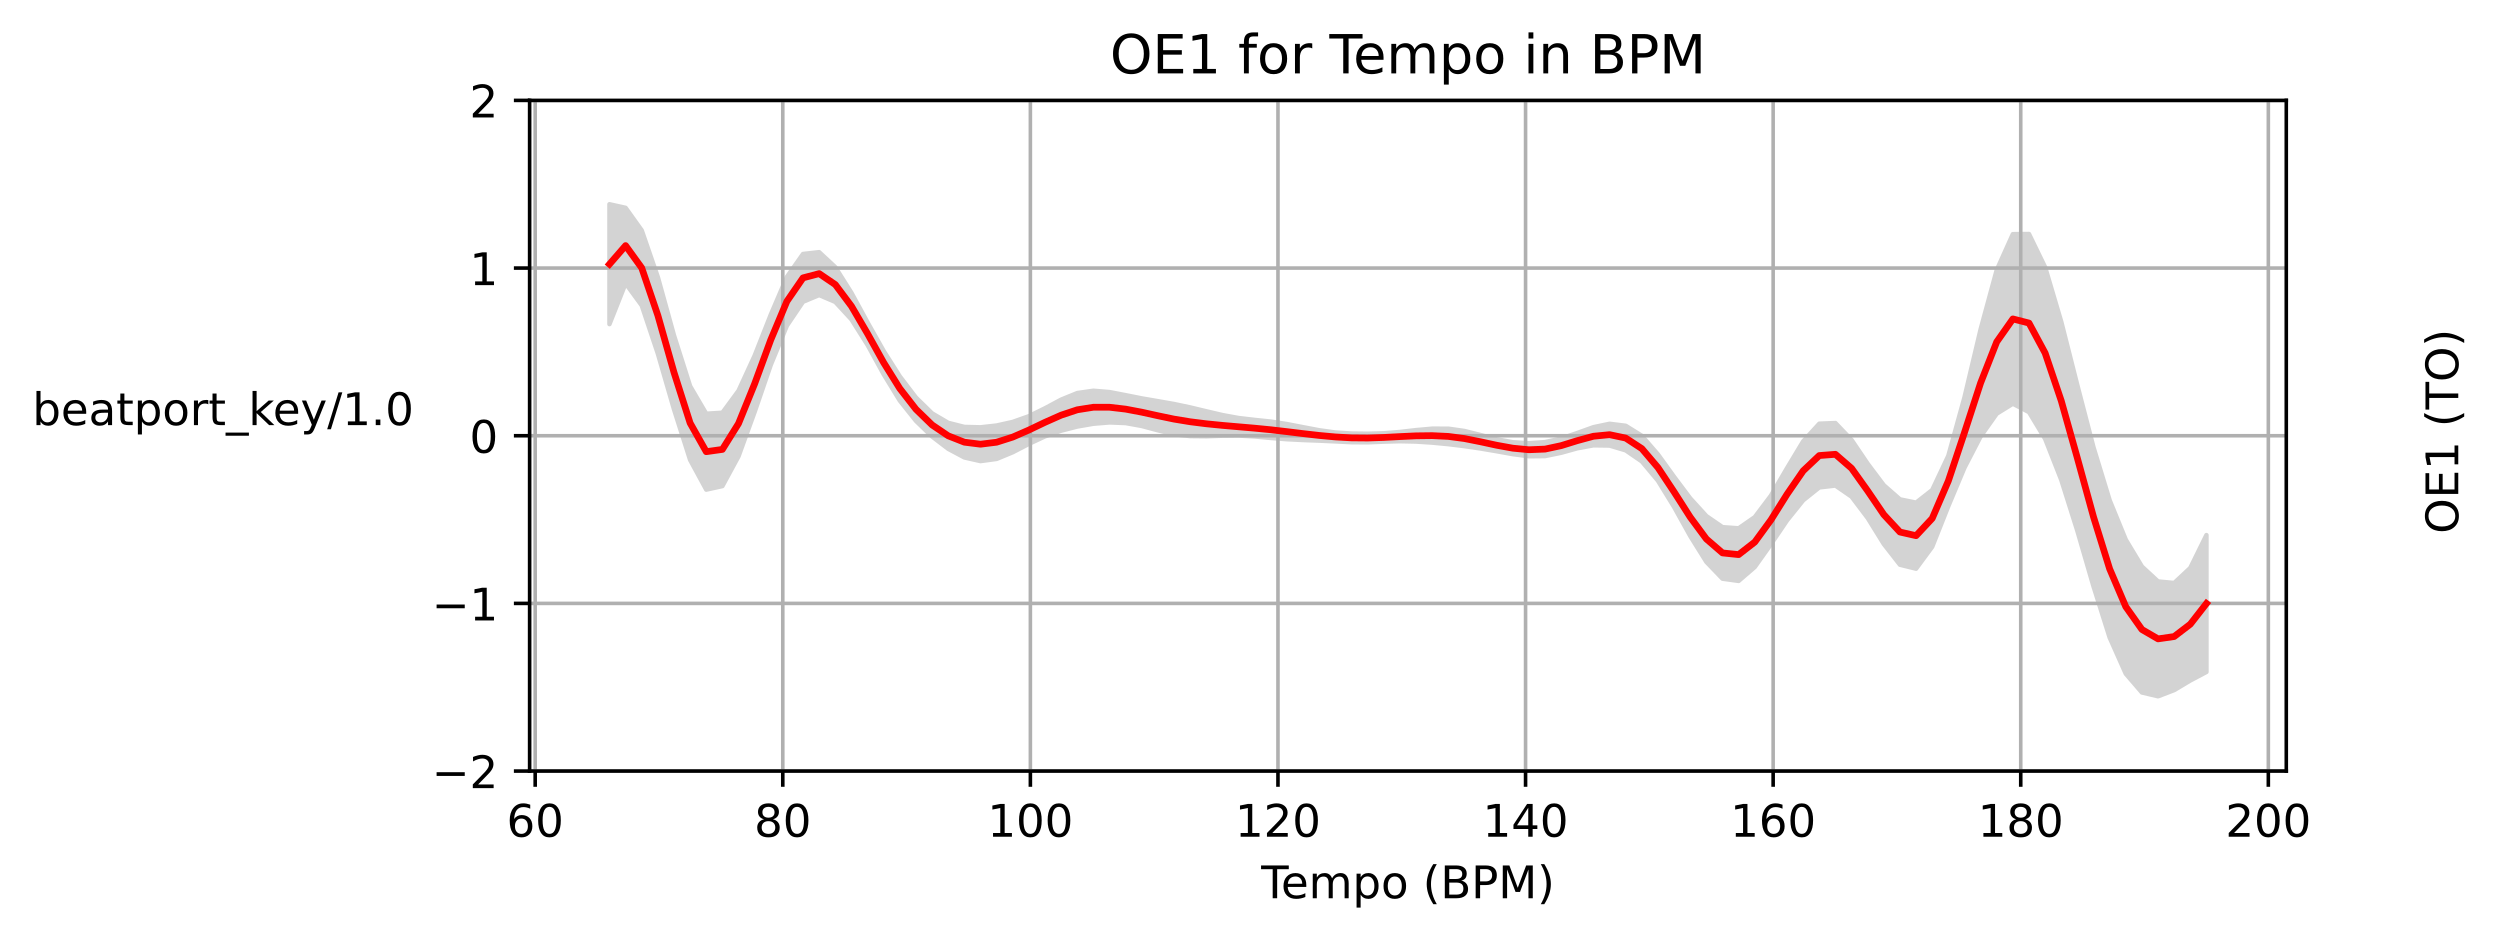 <?xml version="1.0" encoding="utf-8" standalone="no"?>
<!DOCTYPE svg PUBLIC "-//W3C//DTD SVG 1.1//EN"
  "http://www.w3.org/Graphics/SVG/1.1/DTD/svg11.dtd">
<!-- Created with matplotlib (https://matplotlib.org/) -->
<svg height="209.008pt" version="1.1" viewBox="0 0 555.883 209.008" width="555.883pt" xmlns="http://www.w3.org/2000/svg" xmlns:xlink="http://www.w3.org/1999/xlink">
 <defs>
  <style type="text/css">
*{stroke-linecap:butt;stroke-linejoin:round;}
  </style>
 </defs>
 <g id="figure_1">
  <g id="patch_1">
   <path d="M -0 209.008 
L 555.883 209.008 
L 555.883 0 
L -0 0 
z
" style="fill:#ffffff;"/>
  </g>
  <g id="axes_1">
   <g id="patch_2">
    <path d="M 117.763 171.452 
L 508.363 171.452 
L 508.363 22.318 
L 117.763 22.318 
z
" style="fill:#ffffff;"/>
   </g>
   <g id="PolyCollection_1">
    <defs>
     <path d="M 135.517 -163.591 
L 135.517 -136.939 
L 139.104 -146 
L 142.691 -141.088 
L 146.277 -130.371 
L 149.864 -118.001 
L 153.451 -106.75 
L 157.038 -100.141 
L 160.624 -100.927 
L 164.211 -107.548 
L 167.798 -117.426 
L 171.385 -127.881 
L 174.972 -136.596 
L 178.558 -141.914 
L 182.145 -143.405 
L 185.732 -141.87 
L 189.319 -137.984 
L 192.905 -132.305 
L 196.492 -125.776 
L 200.079 -119.923 
L 203.666 -115.421 
L 207.253 -111.949 
L 210.839 -109.213 
L 214.426 -107.297 
L 218.013 -106.484 
L 221.6 -106.969 
L 225.186 -108.454 
L 228.773 -110.314 
L 232.36 -111.984 
L 235.947 -113.248 
L 239.534 -114.167 
L 243.12 -114.79 
L 246.707 -115.085 
L 250.294 -114.94 
L 253.881 -114.292 
L 257.467 -113.329 
L 261.054 -112.464 
L 264.641 -112.043 
L 268.228 -112.003 
L 271.815 -112.128 
L 275.401 -112.165 
L 278.988 -111.964 
L 282.575 -111.627 
L 286.162 -111.347 
L 289.748 -111.167 
L 293.335 -111.033 
L 296.922 -110.865 
L 300.509 -110.684 
L 304.096 -110.66 
L 307.682 -110.808 
L 311.269 -110.907 
L 314.856 -110.826 
L 318.443 -110.593 
L 322.029 -110.251 
L 325.616 -109.812 
L 329.203 -109.284 
L 332.79 -108.677 
L 336.377 -108.031 
L 339.963 -107.561 
L 343.55 -107.598 
L 347.137 -108.338 
L 350.724 -109.335 
L 354.31 -109.992 
L 357.897 -109.939 
L 361.484 -108.873 
L 365.071 -106.406 
L 368.658 -102.111 
L 372.244 -96.273 
L 375.831 -89.824 
L 379.418 -84.07 
L 383.005 -80.338 
L 386.591 -79.84 
L 390.178 -82.935 
L 393.765 -87.991 
L 397.352 -93.297 
L 400.939 -97.764 
L 404.525 -100.632 
L 408.112 -101.047 
L 411.699 -98.571 
L 415.286 -93.827 
L 418.872 -88.041 
L 422.459 -83.441 
L 426.046 -82.561 
L 429.633 -87.434 
L 433.22 -96.48 
L 436.806 -105.017 
L 440.393 -111.952 
L 443.98 -117.032 
L 447.567 -119.248 
L 451.153 -117.375 
L 454.74 -111.433 
L 458.327 -102.316 
L 461.914 -90.957 
L 465.501 -78.619 
L 469.087 -67.262 
L 472.674 -59.204 
L 476.261 -55.04 
L 479.848 -54.19 
L 483.434 -55.564 
L 487.021 -57.704 
L 490.608 -59.601 
L 490.608 -90.026 
L 490.608 -90.026 
L 487.021 -82.728 
L 483.434 -79.377 
L 479.848 -79.717 
L 476.261 -83.038 
L 472.674 -89.001 
L 469.087 -97.769 
L 465.501 -109.508 
L 461.914 -123.297 
L 458.327 -137.449 
L 454.74 -149.58 
L 451.153 -156.976 
L 447.567 -156.941 
L 443.98 -148.96 
L 440.393 -135.759 
L 436.806 -120.64 
L 433.22 -107.664 
L 429.633 -100.049 
L 426.046 -97.236 
L 422.459 -97.975 
L 418.872 -101.118 
L 415.286 -105.885 
L 411.699 -111.188 
L 408.112 -114.94 
L 404.525 -114.795 
L 400.939 -110.871 
L 397.352 -104.913 
L 393.765 -98.785 
L 390.178 -94.02 
L 386.591 -91.533 
L 383.005 -91.791 
L 379.418 -94.259 
L 375.831 -98.197 
L 372.244 -102.978 
L 368.658 -107.953 
L 365.071 -112.101 
L 361.484 -114.33 
L 357.897 -114.776 
L 354.31 -114.021 
L 350.724 -112.73 
L 347.137 -111.501 
L 343.55 -110.704 
L 339.963 -110.453 
L 336.377 -110.673 
L 332.79 -111.331 
L 329.203 -112.275 
L 325.616 -113.178 
L 322.029 -113.688 
L 318.443 -113.69 
L 314.856 -113.368 
L 311.269 -112.954 
L 307.682 -112.665 
L 304.096 -112.564 
L 300.509 -112.608 
L 296.922 -112.84 
L 293.335 -113.336 
L 289.748 -114.019 
L 286.162 -114.713 
L 282.575 -115.266 
L 278.988 -115.638 
L 275.401 -116.056 
L 271.815 -116.714 
L 268.228 -117.553 
L 264.641 -118.414 
L 261.054 -119.172 
L 257.467 -119.802 
L 253.881 -120.42 
L 250.294 -121.135 
L 246.707 -121.826 
L 243.12 -122.123 
L 239.534 -121.609 
L 235.947 -120.143 
L 232.36 -118.223 
L 228.773 -116.461 
L 225.186 -115.189 
L 221.6 -114.391 
L 218.013 -113.99 
L 214.426 -114.08 
L 210.839 -114.987 
L 207.253 -117.098 
L 203.666 -120.602 
L 200.079 -125.307 
L 196.492 -130.96 
L 192.905 -137.312 
L 189.319 -143.892 
L 185.732 -149.597 
L 182.145 -152.936 
L 178.558 -152.534 
L 174.972 -147.434 
L 171.385 -139.029 
L 167.798 -129.926 
L 164.211 -122.118 
L 160.624 -117.235 
L 157.038 -117.009 
L 153.451 -123.137 
L 149.864 -134.411 
L 146.277 -147.367 
L 142.691 -157.776 
L 139.104 -162.795 
L 135.517 -163.591 
z
" id="m9b5b656dc6" style="stroke:#d3d3d3;"/>
    </defs>
    <g clip-path="url(#p56a8f8f5d6)">
     <use style="fill:#d3d3d3;stroke:#d3d3d3;" x="0" xlink:href="#m9b5b656dc6" y="209.008"/>
    </g>
   </g>
   <g id="matplotlib.axis_1">
    <g id="xtick_1">
     <g id="line2d_1">
      <path clip-path="url(#p56a8f8f5d6)" d="M 119.001 171.452 
L 119.001 22.318 
" style="fill:none;stroke:#b0b0b0;stroke-linecap:square;stroke-width:0.8;"/>
     </g>
     <g id="line2d_2">
      <defs>
       <path d="M 0 0 
L 0 3.5 
" id="mf60c249e28" style="stroke:#000000;stroke-width:0.8;"/>
      </defs>
      <g>
       <use style="stroke:#000000;stroke-width:0.8;" x="119.001" xlink:href="#mf60c249e28" y="171.452"/>
      </g>
     </g>
     <g id="text_1">
      <!-- 60 -->
      <defs>
       <path d="M 33.016 40.375 
Q 26.375 40.375 22.484 35.828 
Q 18.609 31.297 18.609 23.391 
Q 18.609 15.531 22.484 10.953 
Q 26.375 6.391 33.016 6.391 
Q 39.656 6.391 43.531 10.953 
Q 47.406 15.531 47.406 23.391 
Q 47.406 31.297 43.531 35.828 
Q 39.656 40.375 33.016 40.375 
z
M 52.594 71.297 
L 52.594 62.312 
Q 48.875 64.062 45.094 64.984 
Q 41.312 65.922 37.594 65.922 
Q 27.828 65.922 22.672 59.328 
Q 17.531 52.734 16.797 39.406 
Q 19.672 43.656 24.016 45.922 
Q 28.375 48.188 33.594 48.188 
Q 44.578 48.188 50.953 41.516 
Q 57.328 34.859 57.328 23.391 
Q 57.328 12.156 50.688 5.359 
Q 44.047 -1.422 33.016 -1.422 
Q 20.359 -1.422 13.672 8.266 
Q 6.984 17.969 6.984 36.375 
Q 6.984 53.656 15.188 63.938 
Q 23.391 74.219 37.203 74.219 
Q 40.922 74.219 44.703 73.484 
Q 48.484 72.75 52.594 71.297 
z
" id="DejaVuSans-54"/>
       <path d="M 31.781 66.406 
Q 24.172 66.406 20.328 58.906 
Q 16.5 51.422 16.5 36.375 
Q 16.5 21.391 20.328 13.891 
Q 24.172 6.391 31.781 6.391 
Q 39.453 6.391 43.281 13.891 
Q 47.125 21.391 47.125 36.375 
Q 47.125 51.422 43.281 58.906 
Q 39.453 66.406 31.781 66.406 
z
M 31.781 74.219 
Q 44.047 74.219 50.516 64.516 
Q 56.984 54.828 56.984 36.375 
Q 56.984 17.969 50.516 8.266 
Q 44.047 -1.422 31.781 -1.422 
Q 19.531 -1.422 13.062 8.266 
Q 6.594 17.969 6.594 36.375 
Q 6.594 54.828 13.062 64.516 
Q 19.531 74.219 31.781 74.219 
z
" id="DejaVuSans-48"/>
      </defs>
      <g transform="translate(112.639 186.05)scale(0.1 -0.1)">
       <use xlink:href="#DejaVuSans-54"/>
       <use x="63.623" xlink:href="#DejaVuSans-48"/>
      </g>
     </g>
    </g>
    <g id="xtick_2">
     <g id="line2d_3">
      <path clip-path="url(#p56a8f8f5d6)" d="M 174.054 171.452 
L 174.054 22.318 
" style="fill:none;stroke:#b0b0b0;stroke-linecap:square;stroke-width:0.8;"/>
     </g>
     <g id="line2d_4">
      <g>
       <use style="stroke:#000000;stroke-width:0.8;" x="174.054" xlink:href="#mf60c249e28" y="171.452"/>
      </g>
     </g>
     <g id="text_2">
      <!-- 80 -->
      <defs>
       <path d="M 31.781 34.625 
Q 24.75 34.625 20.719 30.859 
Q 16.703 27.094 16.703 20.516 
Q 16.703 13.922 20.719 10.156 
Q 24.75 6.391 31.781 6.391 
Q 38.812 6.391 42.859 10.172 
Q 46.922 13.969 46.922 20.516 
Q 46.922 27.094 42.891 30.859 
Q 38.875 34.625 31.781 34.625 
z
M 21.922 38.812 
Q 15.578 40.375 12.031 44.719 
Q 8.5 49.078 8.5 55.328 
Q 8.5 64.062 14.719 69.141 
Q 20.953 74.219 31.781 74.219 
Q 42.672 74.219 48.875 69.141 
Q 55.078 64.062 55.078 55.328 
Q 55.078 49.078 51.531 44.719 
Q 48 40.375 41.703 38.812 
Q 48.828 37.156 52.797 32.312 
Q 56.781 27.484 56.781 20.516 
Q 56.781 9.906 50.312 4.234 
Q 43.844 -1.422 31.781 -1.422 
Q 19.734 -1.422 13.25 4.234 
Q 6.781 9.906 6.781 20.516 
Q 6.781 27.484 10.781 32.312 
Q 14.797 37.156 21.922 38.812 
z
M 18.312 54.391 
Q 18.312 48.734 21.844 45.562 
Q 25.391 42.391 31.781 42.391 
Q 38.141 42.391 41.719 45.562 
Q 45.312 48.734 45.312 54.391 
Q 45.312 60.062 41.719 63.234 
Q 38.141 66.406 31.781 66.406 
Q 25.391 66.406 21.844 63.234 
Q 18.312 60.062 18.312 54.391 
z
" id="DejaVuSans-56"/>
      </defs>
      <g transform="translate(167.692 186.05)scale(0.1 -0.1)">
       <use xlink:href="#DejaVuSans-56"/>
       <use x="63.623" xlink:href="#DejaVuSans-48"/>
      </g>
     </g>
    </g>
    <g id="xtick_3">
     <g id="line2d_5">
      <path clip-path="url(#p56a8f8f5d6)" d="M 229.107 171.452 
L 229.107 22.318 
" style="fill:none;stroke:#b0b0b0;stroke-linecap:square;stroke-width:0.8;"/>
     </g>
     <g id="line2d_6">
      <g>
       <use style="stroke:#000000;stroke-width:0.8;" x="229.107" xlink:href="#mf60c249e28" y="171.452"/>
      </g>
     </g>
     <g id="text_3">
      <!-- 100 -->
      <defs>
       <path d="M 12.406 8.297 
L 28.516 8.297 
L 28.516 63.922 
L 10.984 60.406 
L 10.984 69.391 
L 28.422 72.906 
L 38.281 72.906 
L 38.281 8.297 
L 54.391 8.297 
L 54.391 0 
L 12.406 0 
z
" id="DejaVuSans-49"/>
      </defs>
      <g transform="translate(219.563 186.05)scale(0.1 -0.1)">
       <use xlink:href="#DejaVuSans-49"/>
       <use x="63.623" xlink:href="#DejaVuSans-48"/>
       <use x="127.246" xlink:href="#DejaVuSans-48"/>
      </g>
     </g>
    </g>
    <g id="xtick_4">
     <g id="line2d_7">
      <path clip-path="url(#p56a8f8f5d6)" d="M 284.16 171.452 
L 284.16 22.318 
" style="fill:none;stroke:#b0b0b0;stroke-linecap:square;stroke-width:0.8;"/>
     </g>
     <g id="line2d_8">
      <g>
       <use style="stroke:#000000;stroke-width:0.8;" x="284.16" xlink:href="#mf60c249e28" y="171.452"/>
      </g>
     </g>
     <g id="text_4">
      <!-- 120 -->
      <defs>
       <path d="M 19.188 8.297 
L 53.609 8.297 
L 53.609 0 
L 7.328 0 
L 7.328 8.297 
Q 12.938 14.109 22.625 23.891 
Q 32.328 33.688 34.812 36.531 
Q 39.547 41.844 41.422 45.531 
Q 43.312 49.219 43.312 52.781 
Q 43.312 58.594 39.234 62.25 
Q 35.156 65.922 28.609 65.922 
Q 23.969 65.922 18.812 64.312 
Q 13.672 62.703 7.812 59.422 
L 7.812 69.391 
Q 13.766 71.781 18.938 73 
Q 24.125 74.219 28.422 74.219 
Q 39.75 74.219 46.484 68.547 
Q 53.219 62.891 53.219 53.422 
Q 53.219 48.922 51.531 44.891 
Q 49.859 40.875 45.406 35.406 
Q 44.188 33.984 37.641 27.219 
Q 31.109 20.453 19.188 8.297 
z
" id="DejaVuSans-50"/>
      </defs>
      <g transform="translate(274.616 186.05)scale(0.1 -0.1)">
       <use xlink:href="#DejaVuSans-49"/>
       <use x="63.623" xlink:href="#DejaVuSans-50"/>
       <use x="127.246" xlink:href="#DejaVuSans-48"/>
      </g>
     </g>
    </g>
    <g id="xtick_5">
     <g id="line2d_9">
      <path clip-path="url(#p56a8f8f5d6)" d="M 339.213 171.452 
L 339.213 22.318 
" style="fill:none;stroke:#b0b0b0;stroke-linecap:square;stroke-width:0.8;"/>
     </g>
     <g id="line2d_10">
      <g>
       <use style="stroke:#000000;stroke-width:0.8;" x="339.213" xlink:href="#mf60c249e28" y="171.452"/>
      </g>
     </g>
     <g id="text_5">
      <!-- 140 -->
      <defs>
       <path d="M 37.797 64.312 
L 12.891 25.391 
L 37.797 25.391 
z
M 35.203 72.906 
L 47.609 72.906 
L 47.609 25.391 
L 58.016 25.391 
L 58.016 17.188 
L 47.609 17.188 
L 47.609 0 
L 37.797 0 
L 37.797 17.188 
L 4.891 17.188 
L 4.891 26.703 
z
" id="DejaVuSans-52"/>
      </defs>
      <g transform="translate(329.669 186.05)scale(0.1 -0.1)">
       <use xlink:href="#DejaVuSans-49"/>
       <use x="63.623" xlink:href="#DejaVuSans-52"/>
       <use x="127.246" xlink:href="#DejaVuSans-48"/>
      </g>
     </g>
    </g>
    <g id="xtick_6">
     <g id="line2d_11">
      <path clip-path="url(#p56a8f8f5d6)" d="M 394.265 171.452 
L 394.265 22.318 
" style="fill:none;stroke:#b0b0b0;stroke-linecap:square;stroke-width:0.8;"/>
     </g>
     <g id="line2d_12">
      <g>
       <use style="stroke:#000000;stroke-width:0.8;" x="394.265" xlink:href="#mf60c249e28" y="171.452"/>
      </g>
     </g>
     <g id="text_6">
      <!-- 160 -->
      <g transform="translate(384.722 186.05)scale(0.1 -0.1)">
       <use xlink:href="#DejaVuSans-49"/>
       <use x="63.623" xlink:href="#DejaVuSans-54"/>
       <use x="127.246" xlink:href="#DejaVuSans-48"/>
      </g>
     </g>
    </g>
    <g id="xtick_7">
     <g id="line2d_13">
      <path clip-path="url(#p56a8f8f5d6)" d="M 449.318 171.452 
L 449.318 22.318 
" style="fill:none;stroke:#b0b0b0;stroke-linecap:square;stroke-width:0.8;"/>
     </g>
     <g id="line2d_14">
      <g>
       <use style="stroke:#000000;stroke-width:0.8;" x="449.318" xlink:href="#mf60c249e28" y="171.452"/>
      </g>
     </g>
     <g id="text_7">
      <!-- 180 -->
      <g transform="translate(439.775 186.05)scale(0.1 -0.1)">
       <use xlink:href="#DejaVuSans-49"/>
       <use x="63.623" xlink:href="#DejaVuSans-56"/>
       <use x="127.246" xlink:href="#DejaVuSans-48"/>
      </g>
     </g>
    </g>
    <g id="xtick_8">
     <g id="line2d_15">
      <path clip-path="url(#p56a8f8f5d6)" d="M 504.371 171.452 
L 504.371 22.318 
" style="fill:none;stroke:#b0b0b0;stroke-linecap:square;stroke-width:0.8;"/>
     </g>
     <g id="line2d_16">
      <g>
       <use style="stroke:#000000;stroke-width:0.8;" x="504.371" xlink:href="#mf60c249e28" y="171.452"/>
      </g>
     </g>
     <g id="text_8">
      <!-- 200 -->
      <g transform="translate(494.827 186.05)scale(0.1 -0.1)">
       <use xlink:href="#DejaVuSans-50"/>
       <use x="63.623" xlink:href="#DejaVuSans-48"/>
       <use x="127.246" xlink:href="#DejaVuSans-48"/>
      </g>
     </g>
    </g>
    <g id="text_9">
     <!-- Tempo (BPM) -->
     <defs>
      <path d="M -0.297 72.906 
L 61.375 72.906 
L 61.375 64.594 
L 35.5 64.594 
L 35.5 0 
L 25.594 0 
L 25.594 64.594 
L -0.297 64.594 
z
" id="DejaVuSans-84"/>
      <path d="M 56.203 29.594 
L 56.203 25.203 
L 14.891 25.203 
Q 15.484 15.922 20.484 11.062 
Q 25.484 6.203 34.422 6.203 
Q 39.594 6.203 44.453 7.469 
Q 49.312 8.734 54.109 11.281 
L 54.109 2.781 
Q 49.266 0.734 44.188 -0.344 
Q 39.109 -1.422 33.891 -1.422 
Q 20.797 -1.422 13.156 6.188 
Q 5.516 13.812 5.516 26.812 
Q 5.516 40.234 12.766 48.109 
Q 20.016 56 32.328 56 
Q 43.359 56 49.781 48.891 
Q 56.203 41.797 56.203 29.594 
z
M 47.219 32.234 
Q 47.125 39.594 43.094 43.984 
Q 39.062 48.391 32.422 48.391 
Q 24.906 48.391 20.391 44.141 
Q 15.875 39.891 15.188 32.172 
z
" id="DejaVuSans-101"/>
      <path d="M 52 44.188 
Q 55.375 50.25 60.062 53.125 
Q 64.75 56 71.094 56 
Q 79.641 56 84.281 50.016 
Q 88.922 44.047 88.922 33.016 
L 88.922 0 
L 79.891 0 
L 79.891 32.719 
Q 79.891 40.578 77.094 44.375 
Q 74.312 48.188 68.609 48.188 
Q 61.625 48.188 57.562 43.547 
Q 53.516 38.922 53.516 30.906 
L 53.516 0 
L 44.484 0 
L 44.484 32.719 
Q 44.484 40.625 41.703 44.406 
Q 38.922 48.188 33.109 48.188 
Q 26.219 48.188 22.156 43.531 
Q 18.109 38.875 18.109 30.906 
L 18.109 0 
L 9.078 0 
L 9.078 54.688 
L 18.109 54.688 
L 18.109 46.188 
Q 21.188 51.219 25.484 53.609 
Q 29.781 56 35.688 56 
Q 41.656 56 45.828 52.969 
Q 50 49.953 52 44.188 
z
" id="DejaVuSans-109"/>
      <path d="M 18.109 8.203 
L 18.109 -20.797 
L 9.078 -20.797 
L 9.078 54.688 
L 18.109 54.688 
L 18.109 46.391 
Q 20.953 51.266 25.266 53.625 
Q 29.594 56 35.594 56 
Q 45.562 56 51.781 48.094 
Q 58.016 40.188 58.016 27.297 
Q 58.016 14.406 51.781 6.484 
Q 45.562 -1.422 35.594 -1.422 
Q 29.594 -1.422 25.266 0.953 
Q 20.953 3.328 18.109 8.203 
z
M 48.688 27.297 
Q 48.688 37.203 44.609 42.844 
Q 40.531 48.484 33.406 48.484 
Q 26.266 48.484 22.188 42.844 
Q 18.109 37.203 18.109 27.297 
Q 18.109 17.391 22.188 11.75 
Q 26.266 6.109 33.406 6.109 
Q 40.531 6.109 44.609 11.75 
Q 48.688 17.391 48.688 27.297 
z
" id="DejaVuSans-112"/>
      <path d="M 30.609 48.391 
Q 23.391 48.391 19.188 42.75 
Q 14.984 37.109 14.984 27.297 
Q 14.984 17.484 19.156 11.844 
Q 23.344 6.203 30.609 6.203 
Q 37.797 6.203 41.984 11.859 
Q 46.188 17.531 46.188 27.297 
Q 46.188 37.016 41.984 42.703 
Q 37.797 48.391 30.609 48.391 
z
M 30.609 56 
Q 42.328 56 49.016 48.375 
Q 55.719 40.766 55.719 27.297 
Q 55.719 13.875 49.016 6.219 
Q 42.328 -1.422 30.609 -1.422 
Q 18.844 -1.422 12.172 6.219 
Q 5.516 13.875 5.516 27.297 
Q 5.516 40.766 12.172 48.375 
Q 18.844 56 30.609 56 
z
" id="DejaVuSans-111"/>
      <path id="DejaVuSans-32"/>
      <path d="M 31 75.875 
Q 24.469 64.656 21.281 53.656 
Q 18.109 42.672 18.109 31.391 
Q 18.109 20.125 21.312 9.062 
Q 24.516 -2 31 -13.188 
L 23.188 -13.188 
Q 15.875 -1.703 12.234 9.375 
Q 8.594 20.453 8.594 31.391 
Q 8.594 42.281 12.203 53.312 
Q 15.828 64.359 23.188 75.875 
z
" id="DejaVuSans-40"/>
      <path d="M 19.672 34.812 
L 19.672 8.109 
L 35.5 8.109 
Q 43.453 8.109 47.281 11.406 
Q 51.125 14.703 51.125 21.484 
Q 51.125 28.328 47.281 31.562 
Q 43.453 34.812 35.5 34.812 
z
M 19.672 64.797 
L 19.672 42.828 
L 34.281 42.828 
Q 41.5 42.828 45.031 45.531 
Q 48.578 48.25 48.578 53.812 
Q 48.578 59.328 45.031 62.062 
Q 41.5 64.797 34.281 64.797 
z
M 9.812 72.906 
L 35.016 72.906 
Q 46.297 72.906 52.391 68.219 
Q 58.5 63.531 58.5 54.891 
Q 58.5 48.188 55.375 44.234 
Q 52.25 40.281 46.188 39.312 
Q 53.469 37.75 57.5 32.781 
Q 61.531 27.828 61.531 20.406 
Q 61.531 10.641 54.891 5.312 
Q 48.25 0 35.984 0 
L 9.812 0 
z
" id="DejaVuSans-66"/>
      <path d="M 19.672 64.797 
L 19.672 37.406 
L 32.078 37.406 
Q 38.969 37.406 42.719 40.969 
Q 46.484 44.531 46.484 51.125 
Q 46.484 57.672 42.719 61.234 
Q 38.969 64.797 32.078 64.797 
z
M 9.812 72.906 
L 32.078 72.906 
Q 44.344 72.906 50.609 67.359 
Q 56.891 61.812 56.891 51.125 
Q 56.891 40.328 50.609 34.812 
Q 44.344 29.297 32.078 29.297 
L 19.672 29.297 
L 19.672 0 
L 9.812 0 
z
" id="DejaVuSans-80"/>
      <path d="M 9.812 72.906 
L 24.516 72.906 
L 43.109 23.297 
L 61.812 72.906 
L 76.516 72.906 
L 76.516 0 
L 66.891 0 
L 66.891 64.016 
L 48.094 14.016 
L 38.188 14.016 
L 19.391 64.016 
L 19.391 0 
L 9.812 0 
z
" id="DejaVuSans-77"/>
      <path d="M 8.016 75.875 
L 15.828 75.875 
Q 23.141 64.359 26.781 53.312 
Q 30.422 42.281 30.422 31.391 
Q 30.422 20.453 26.781 9.375 
Q 23.141 -1.703 15.828 -13.188 
L 8.016 -13.188 
Q 14.5 -2 17.703 9.062 
Q 20.906 20.125 20.906 31.391 
Q 20.906 42.672 17.703 53.656 
Q 14.5 64.656 8.016 75.875 
z
" id="DejaVuSans-41"/>
     </defs>
     <g transform="translate(280.428 199.728)scale(0.1 -0.1)">
      <use xlink:href="#DejaVuSans-84"/>
      <use x="44.084" xlink:href="#DejaVuSans-101"/>
      <use x="105.607" xlink:href="#DejaVuSans-109"/>
      <use x="203.02" xlink:href="#DejaVuSans-112"/>
      <use x="266.496" xlink:href="#DejaVuSans-111"/>
      <use x="327.678" xlink:href="#DejaVuSans-32"/>
      <use x="359.465" xlink:href="#DejaVuSans-40"/>
      <use x="398.479" xlink:href="#DejaVuSans-66"/>
      <use x="467.082" xlink:href="#DejaVuSans-80"/>
      <use x="527.385" xlink:href="#DejaVuSans-77"/>
      <use x="613.664" xlink:href="#DejaVuSans-41"/>
     </g>
    </g>
   </g>
   <g id="matplotlib.axis_2">
    <g id="ytick_1">
     <g id="line2d_17">
      <path clip-path="url(#p56a8f8f5d6)" d="M 117.763 171.452 
L 508.363 171.452 
" style="fill:none;stroke:#b0b0b0;stroke-linecap:square;stroke-width:0.8;"/>
     </g>
     <g id="line2d_18">
      <defs>
       <path d="M 0 0 
L -3.5 0 
" id="md99d6ce20c" style="stroke:#000000;stroke-width:0.8;"/>
      </defs>
      <g>
       <use style="stroke:#000000;stroke-width:0.8;" x="117.763" xlink:href="#md99d6ce20c" y="171.452"/>
      </g>
     </g>
     <g id="text_10">
      <!-- −2 -->
      <defs>
       <path d="M 10.594 35.5 
L 73.188 35.5 
L 73.188 27.203 
L 10.594 27.203 
z
" id="DejaVuSans-8722"/>
      </defs>
      <g transform="translate(96.02 175.251)scale(0.1 -0.1)">
       <use xlink:href="#DejaVuSans-8722"/>
       <use x="83.789" xlink:href="#DejaVuSans-50"/>
      </g>
     </g>
    </g>
    <g id="ytick_2">
     <g id="line2d_19">
      <path clip-path="url(#p56a8f8f5d6)" d="M 117.763 134.168 
L 508.363 134.168 
" style="fill:none;stroke:#b0b0b0;stroke-linecap:square;stroke-width:0.8;"/>
     </g>
     <g id="line2d_20">
      <g>
       <use style="stroke:#000000;stroke-width:0.8;" x="117.763" xlink:href="#md99d6ce20c" y="134.168"/>
      </g>
     </g>
     <g id="text_11">
      <!-- −1 -->
      <g transform="translate(96.02 137.968)scale(0.1 -0.1)">
       <use xlink:href="#DejaVuSans-8722"/>
       <use x="83.789" xlink:href="#DejaVuSans-49"/>
      </g>
     </g>
    </g>
    <g id="ytick_3">
     <g id="line2d_21">
      <path clip-path="url(#p56a8f8f5d6)" d="M 117.763 96.885 
L 508.363 96.885 
" style="fill:none;stroke:#b0b0b0;stroke-linecap:square;stroke-width:0.8;"/>
     </g>
     <g id="line2d_22">
      <g>
       <use style="stroke:#000000;stroke-width:0.8;" x="117.763" xlink:href="#md99d6ce20c" y="96.885"/>
      </g>
     </g>
     <g id="text_12">
      <!-- 0 -->
      <g transform="translate(104.4 100.684)scale(0.1 -0.1)">
       <use xlink:href="#DejaVuSans-48"/>
      </g>
     </g>
    </g>
    <g id="ytick_4">
     <g id="line2d_23">
      <path clip-path="url(#p56a8f8f5d6)" d="M 117.763 59.602 
L 508.363 59.602 
" style="fill:none;stroke:#b0b0b0;stroke-linecap:square;stroke-width:0.8;"/>
     </g>
     <g id="line2d_24">
      <g>
       <use style="stroke:#000000;stroke-width:0.8;" x="117.763" xlink:href="#md99d6ce20c" y="59.602"/>
      </g>
     </g>
     <g id="text_13">
      <!-- 1 -->
      <g transform="translate(104.4 63.401)scale(0.1 -0.1)">
       <use xlink:href="#DejaVuSans-49"/>
      </g>
     </g>
    </g>
    <g id="ytick_5">
     <g id="line2d_25">
      <path clip-path="url(#p56a8f8f5d6)" d="M 117.763 22.318 
L 508.363 22.318 
" style="fill:none;stroke:#b0b0b0;stroke-linecap:square;stroke-width:0.8;"/>
     </g>
     <g id="line2d_26">
      <g>
       <use style="stroke:#000000;stroke-width:0.8;" x="117.763" xlink:href="#md99d6ce20c" y="22.318"/>
      </g>
     </g>
     <g id="text_14">
      <!-- 2 -->
      <g transform="translate(104.4 26.117)scale(0.1 -0.1)">
       <use xlink:href="#DejaVuSans-50"/>
      </g>
     </g>
    </g>
    <g id="text_15">
     <!-- beatport_key/1.0 -->
     <defs>
      <path d="M 48.688 27.297 
Q 48.688 37.203 44.609 42.844 
Q 40.531 48.484 33.406 48.484 
Q 26.266 48.484 22.188 42.844 
Q 18.109 37.203 18.109 27.297 
Q 18.109 17.391 22.188 11.75 
Q 26.266 6.109 33.406 6.109 
Q 40.531 6.109 44.609 11.75 
Q 48.688 17.391 48.688 27.297 
z
M 18.109 46.391 
Q 20.953 51.266 25.266 53.625 
Q 29.594 56 35.594 56 
Q 45.562 56 51.781 48.094 
Q 58.016 40.188 58.016 27.297 
Q 58.016 14.406 51.781 6.484 
Q 45.562 -1.422 35.594 -1.422 
Q 29.594 -1.422 25.266 0.953 
Q 20.953 3.328 18.109 8.203 
L 18.109 0 
L 9.078 0 
L 9.078 75.984 
L 18.109 75.984 
z
" id="DejaVuSans-98"/>
      <path d="M 34.281 27.484 
Q 23.391 27.484 19.188 25 
Q 14.984 22.516 14.984 16.5 
Q 14.984 11.719 18.141 8.906 
Q 21.297 6.109 26.703 6.109 
Q 34.188 6.109 38.703 11.406 
Q 43.219 16.703 43.219 25.484 
L 43.219 27.484 
z
M 52.203 31.203 
L 52.203 0 
L 43.219 0 
L 43.219 8.297 
Q 40.141 3.328 35.547 0.953 
Q 30.953 -1.422 24.312 -1.422 
Q 15.922 -1.422 10.953 3.297 
Q 6 8.016 6 15.922 
Q 6 25.141 12.172 29.828 
Q 18.359 34.516 30.609 34.516 
L 43.219 34.516 
L 43.219 35.406 
Q 43.219 41.609 39.141 45 
Q 35.062 48.391 27.688 48.391 
Q 23 48.391 18.547 47.266 
Q 14.109 46.141 10.016 43.891 
L 10.016 52.203 
Q 14.938 54.109 19.578 55.047 
Q 24.219 56 28.609 56 
Q 40.484 56 46.344 49.844 
Q 52.203 43.703 52.203 31.203 
z
" id="DejaVuSans-97"/>
      <path d="M 18.312 70.219 
L 18.312 54.688 
L 36.812 54.688 
L 36.812 47.703 
L 18.312 47.703 
L 18.312 18.016 
Q 18.312 11.328 20.141 9.422 
Q 21.969 7.516 27.594 7.516 
L 36.812 7.516 
L 36.812 0 
L 27.594 0 
Q 17.188 0 13.234 3.875 
Q 9.281 7.766 9.281 18.016 
L 9.281 47.703 
L 2.688 47.703 
L 2.688 54.688 
L 9.281 54.688 
L 9.281 70.219 
z
" id="DejaVuSans-116"/>
      <path d="M 41.109 46.297 
Q 39.594 47.172 37.812 47.578 
Q 36.031 48 33.891 48 
Q 26.266 48 22.188 43.047 
Q 18.109 38.094 18.109 28.812 
L 18.109 0 
L 9.078 0 
L 9.078 54.688 
L 18.109 54.688 
L 18.109 46.188 
Q 20.953 51.172 25.484 53.578 
Q 30.031 56 36.531 56 
Q 37.453 56 38.578 55.875 
Q 39.703 55.766 41.062 55.516 
z
" id="DejaVuSans-114"/>
      <path d="M 50.984 -16.609 
L 50.984 -23.578 
L -0.984 -23.578 
L -0.984 -16.609 
z
" id="DejaVuSans-95"/>
      <path d="M 9.078 75.984 
L 18.109 75.984 
L 18.109 31.109 
L 44.922 54.688 
L 56.391 54.688 
L 27.391 29.109 
L 57.625 0 
L 45.906 0 
L 18.109 26.703 
L 18.109 0 
L 9.078 0 
z
" id="DejaVuSans-107"/>
      <path d="M 32.172 -5.078 
Q 28.375 -14.844 24.75 -17.812 
Q 21.141 -20.797 15.094 -20.797 
L 7.906 -20.797 
L 7.906 -13.281 
L 13.188 -13.281 
Q 16.891 -13.281 18.938 -11.516 
Q 21 -9.766 23.484 -3.219 
L 25.094 0.875 
L 2.984 54.688 
L 12.5 54.688 
L 29.594 11.922 
L 46.688 54.688 
L 56.203 54.688 
z
" id="DejaVuSans-121"/>
      <path d="M 25.391 72.906 
L 33.688 72.906 
L 8.297 -9.281 
L 0 -9.281 
z
" id="DejaVuSans-47"/>
      <path d="M 10.688 12.406 
L 21 12.406 
L 21 0 
L 10.688 0 
z
" id="DejaVuSans-46"/>
     </defs>
     <g transform="translate(7.2 94.527)scale(0.1 -0.1)">
      <use xlink:href="#DejaVuSans-98"/>
      <use x="63.477" xlink:href="#DejaVuSans-101"/>
      <use x="125" xlink:href="#DejaVuSans-97"/>
      <use x="186.279" xlink:href="#DejaVuSans-116"/>
      <use x="225.488" xlink:href="#DejaVuSans-112"/>
      <use x="288.965" xlink:href="#DejaVuSans-111"/>
      <use x="350.146" xlink:href="#DejaVuSans-114"/>
      <use x="391.26" xlink:href="#DejaVuSans-116"/>
      <use x="430.469" xlink:href="#DejaVuSans-95"/>
      <use x="480.469" xlink:href="#DejaVuSans-107"/>
      <use x="534.754" xlink:href="#DejaVuSans-101"/>
      <use x="596.277" xlink:href="#DejaVuSans-121"/>
      <use x="655.457" xlink:href="#DejaVuSans-47"/>
      <use x="689.148" xlink:href="#DejaVuSans-49"/>
      <use x="752.771" xlink:href="#DejaVuSans-46"/>
      <use x="784.559" xlink:href="#DejaVuSans-48"/>
     </g>
    </g>
   </g>
   <g id="line2d_27">
    <path clip-path="url(#p56a8f8f5d6)" d="M 135.517 58.743 
L 139.104 54.611 
L 142.691 59.576 
L 146.277 70.139 
L 149.864 82.802 
L 153.451 94.064 
L 157.038 100.433 
L 160.624 99.927 
L 164.211 94.175 
L 167.798 85.332 
L 171.385 75.553 
L 174.972 66.993 
L 178.558 61.784 
L 182.145 60.838 
L 185.732 63.275 
L 189.319 68.07 
L 192.905 74.2 
L 196.492 80.64 
L 200.079 86.393 
L 203.666 90.997 
L 207.253 94.484 
L 210.839 96.908 
L 214.426 98.32 
L 218.013 98.771 
L 221.6 98.328 
L 225.186 97.186 
L 228.773 95.62 
L 232.36 93.904 
L 235.947 92.313 
L 239.534 91.12 
L 243.12 90.551 
L 246.707 90.553 
L 250.294 90.971 
L 253.881 91.652 
L 257.467 92.443 
L 261.054 93.19 
L 264.641 93.78 
L 268.228 94.23 
L 271.815 94.587 
L 275.401 94.897 
L 278.988 95.207 
L 282.575 95.561 
L 286.162 95.978 
L 289.748 96.415 
L 293.335 96.824 
L 296.922 97.156 
L 300.509 97.362 
L 304.096 97.396 
L 307.682 97.271 
L 311.269 97.078 
L 314.856 96.911 
L 318.443 96.866 
L 322.029 97.038 
L 325.616 97.513 
L 329.203 98.228 
L 332.79 99.004 
L 336.377 99.656 
L 339.963 100.001 
L 343.55 99.857 
L 347.137 99.088 
L 350.724 97.976 
L 354.31 97.001 
L 357.897 96.65 
L 361.484 97.406 
L 365.071 99.754 
L 368.658 103.976 
L 372.244 109.383 
L 375.831 114.998 
L 379.418 119.844 
L 383.005 122.944 
L 386.591 123.321 
L 390.178 120.53 
L 393.765 115.62 
L 397.352 109.903 
L 400.939 104.69 
L 404.525 101.295 
L 408.112 101.015 
L 411.699 104.128 
L 415.286 109.152 
L 418.872 114.428 
L 422.459 118.3 
L 426.046 119.11 
L 429.633 115.267 
L 433.22 106.936 
L 436.806 96.179 
L 440.393 85.153 
L 443.98 76.012 
L 447.567 70.913 
L 451.153 71.833 
L 454.74 78.502 
L 458.327 89.126 
L 461.914 101.881 
L 465.501 114.945 
L 469.087 126.493 
L 472.674 134.906 
L 476.261 139.969 
L 479.848 142.055 
L 483.434 141.537 
L 487.021 138.792 
L 490.608 134.194 
" style="fill:none;stroke:#ff0000;stroke-linecap:square;stroke-width:1.5;"/>
   </g>
   <g id="patch_3">
    <path d="M 117.763 171.452 
L 117.763 22.318 
" style="fill:none;stroke:#000000;stroke-linecap:square;stroke-linejoin:miter;stroke-width:0.8;"/>
   </g>
   <g id="patch_4">
    <path d="M 508.363 171.452 
L 508.363 22.318 
" style="fill:none;stroke:#000000;stroke-linecap:square;stroke-linejoin:miter;stroke-width:0.8;"/>
   </g>
   <g id="patch_5">
    <path d="M 117.763 171.452 
L 508.363 171.452 
" style="fill:none;stroke:#000000;stroke-linecap:square;stroke-linejoin:miter;stroke-width:0.8;"/>
   </g>
   <g id="patch_6">
    <path d="M 117.763 22.318 
L 508.363 22.318 
" style="fill:none;stroke:#000000;stroke-linecap:square;stroke-linejoin:miter;stroke-width:0.8;"/>
   </g>
  </g>
  <g id="axes_2">
   <g id="matplotlib.axis_3"/>
   <g id="matplotlib.axis_4"/>
   <g id="text_16">
    <!-- OE1 for Tempo in BPM -->
    <defs>
     <path d="M 39.406 66.219 
Q 28.656 66.219 22.328 58.203 
Q 16.016 50.203 16.016 36.375 
Q 16.016 22.609 22.328 14.594 
Q 28.656 6.594 39.406 6.594 
Q 50.141 6.594 56.422 14.594 
Q 62.703 22.609 62.703 36.375 
Q 62.703 50.203 56.422 58.203 
Q 50.141 66.219 39.406 66.219 
z
M 39.406 74.219 
Q 54.734 74.219 63.906 63.938 
Q 73.094 53.656 73.094 36.375 
Q 73.094 19.141 63.906 8.859 
Q 54.734 -1.422 39.406 -1.422 
Q 24.031 -1.422 14.812 8.828 
Q 5.609 19.094 5.609 36.375 
Q 5.609 53.656 14.812 63.938 
Q 24.031 74.219 39.406 74.219 
z
" id="DejaVuSans-79"/>
     <path d="M 9.812 72.906 
L 55.906 72.906 
L 55.906 64.594 
L 19.672 64.594 
L 19.672 43.016 
L 54.391 43.016 
L 54.391 34.719 
L 19.672 34.719 
L 19.672 8.297 
L 56.781 8.297 
L 56.781 0 
L 9.812 0 
z
" id="DejaVuSans-69"/>
     <path d="M 37.109 75.984 
L 37.109 68.5 
L 28.516 68.5 
Q 23.688 68.5 21.797 66.547 
Q 19.922 64.594 19.922 59.516 
L 19.922 54.688 
L 34.719 54.688 
L 34.719 47.703 
L 19.922 47.703 
L 19.922 0 
L 10.891 0 
L 10.891 47.703 
L 2.297 47.703 
L 2.297 54.688 
L 10.891 54.688 
L 10.891 58.5 
Q 10.891 67.625 15.141 71.797 
Q 19.391 75.984 28.609 75.984 
z
" id="DejaVuSans-102"/>
     <path d="M 9.422 54.688 
L 18.406 54.688 
L 18.406 0 
L 9.422 0 
z
M 9.422 75.984 
L 18.406 75.984 
L 18.406 64.594 
L 9.422 64.594 
z
" id="DejaVuSans-105"/>
     <path d="M 54.891 33.016 
L 54.891 0 
L 45.906 0 
L 45.906 32.719 
Q 45.906 40.484 42.875 44.328 
Q 39.844 48.188 33.797 48.188 
Q 26.516 48.188 22.312 43.547 
Q 18.109 38.922 18.109 30.906 
L 18.109 0 
L 9.078 0 
L 9.078 54.688 
L 18.109 54.688 
L 18.109 46.188 
Q 21.344 51.125 25.703 53.562 
Q 30.078 56 35.797 56 
Q 45.219 56 50.047 50.172 
Q 54.891 44.344 54.891 33.016 
z
" id="DejaVuSans-110"/>
    </defs>
    <g transform="translate(246.811 16.318)scale(0.12 -0.12)">
     <use xlink:href="#DejaVuSans-79"/>
     <use x="78.711" xlink:href="#DejaVuSans-69"/>
     <use x="141.895" xlink:href="#DejaVuSans-49"/>
     <use x="205.518" xlink:href="#DejaVuSans-32"/>
     <use x="237.305" xlink:href="#DejaVuSans-102"/>
     <use x="272.51" xlink:href="#DejaVuSans-111"/>
     <use x="333.691" xlink:href="#DejaVuSans-114"/>
     <use x="374.805" xlink:href="#DejaVuSans-32"/>
     <use x="406.592" xlink:href="#DejaVuSans-84"/>
     <use x="450.676" xlink:href="#DejaVuSans-101"/>
     <use x="512.199" xlink:href="#DejaVuSans-109"/>
     <use x="609.611" xlink:href="#DejaVuSans-112"/>
     <use x="673.088" xlink:href="#DejaVuSans-111"/>
     <use x="734.27" xlink:href="#DejaVuSans-32"/>
     <use x="766.057" xlink:href="#DejaVuSans-105"/>
     <use x="793.84" xlink:href="#DejaVuSans-110"/>
     <use x="857.219" xlink:href="#DejaVuSans-32"/>
     <use x="889.006" xlink:href="#DejaVuSans-66"/>
     <use x="957.609" xlink:href="#DejaVuSans-80"/>
     <use x="1017.912" xlink:href="#DejaVuSans-77"/>
    </g>
   </g>
  </g>
  <g id="text_17">
   <!-- OE1 (TO) -->
   <g transform="translate(546.603 118.674)rotate(-90)scale(0.1 -0.1)">
    <use xlink:href="#DejaVuSans-79"/>
    <use x="78.711" xlink:href="#DejaVuSans-69"/>
    <use x="141.895" xlink:href="#DejaVuSans-49"/>
    <use x="205.518" xlink:href="#DejaVuSans-32"/>
    <use x="237.305" xlink:href="#DejaVuSans-40"/>
    <use x="276.318" xlink:href="#DejaVuSans-84"/>
    <use x="337.402" xlink:href="#DejaVuSans-79"/>
    <use x="416.113" xlink:href="#DejaVuSans-41"/>
   </g>
  </g>
 </g>
 <defs>
  <clipPath id="p56a8f8f5d6">
   <rect height="149.134" width="390.6" x="117.763" y="22.318"/>
  </clipPath>
 </defs>
</svg>
